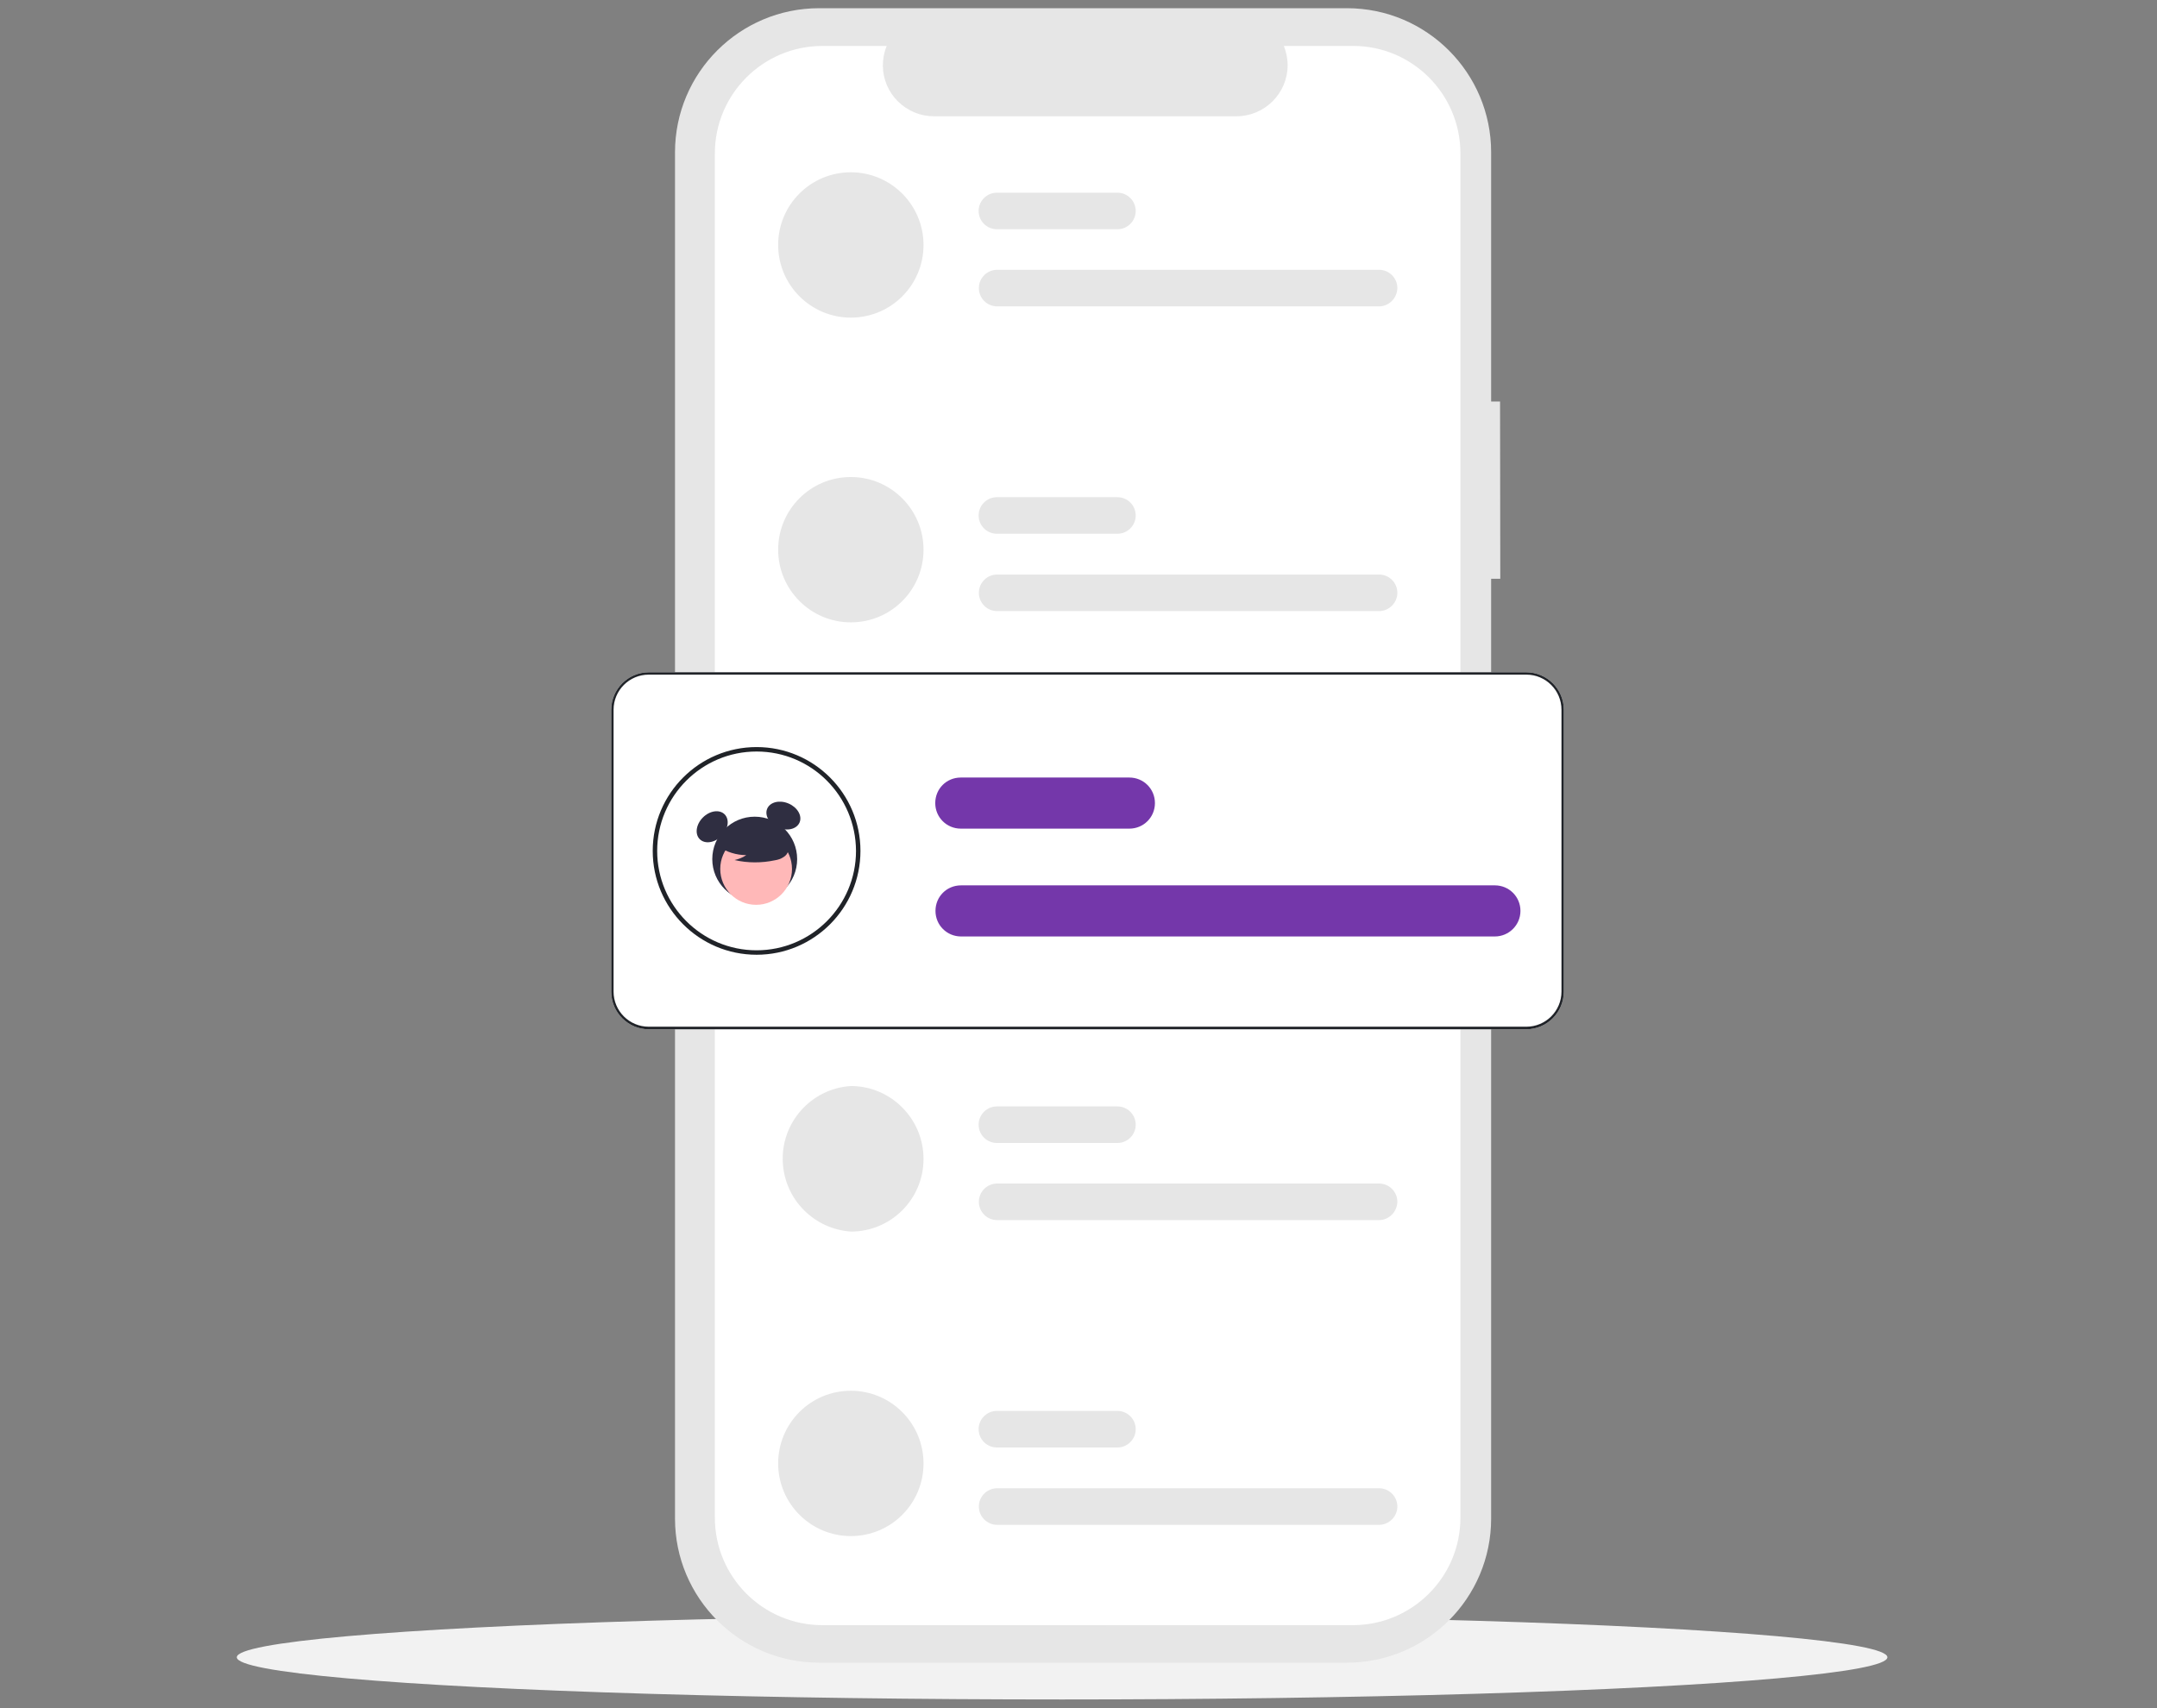 <?xml version="1.0" encoding="utf-8"?>
<!-- Generator: Adobe Illustrator 25.2.1, SVG Export Plug-In . SVG Version: 6.00 Build 0)  -->
<svg version="1.1" id="bc2ceed9-6279-4fc4-8d2c-808d9baa6e6c"
	 xmlns="http://www.w3.org/2000/svg" xmlns:xlink="http://www.w3.org/1999/xlink" x="0px" y="0px" viewBox="0 0 920 728.8"
	 style="enable-background:new 0 0 920 728.8;" xml:space="preserve">
<rect x="0" y="0" width="920" height="728.8" fill="#808080" stroke="none"/>
<ellipse style="fill:#F2F2F2;" cx="453" cy="707" rx="352" ry="18"/>
<path style="fill:#E6E6E6;" d="M639.8,171.3H636V65c0-33.9-27.5-61.5-61.5-61.5l0,0H349.4c-33.9,0-61.5,27.5-61.5,61.5v582.8
	c0,33.9,27.5,61.5,61.5,61.5h225.1c33.9,0,61.5-27.5,61.5-61.5V246.9h3.9L639.8,171.3z"/>
<path style="fill:#FFFFFF;" d="M622.9,65.5v581.9c0,25.4-20.6,45.9-45.9,45.9H350.8c-25.4,0-45.9-20.6-45.9-45.9V65.5
	c0-25.4,20.6-45.9,45.9-45.9h27.4c-4.6,11.2,0.8,23.9,12,28.4c2.6,1.1,5.4,1.6,8.2,1.6h129c12,0,21.8-9.8,21.8-21.8
	c0-2.8-0.6-5.6-1.6-8.2H577C602.3,19.5,622.9,40.1,622.9,65.5z"/>
<path style="fill:#E6E6E6;" d="M362.9,73.5c-17.2,0-31,13.9-31,31s13.9,31,31,31l0,0c17.2,0,31-13.9,31-31S380,73.5,362.9,73.5z"/>
<path style="fill:#E6E6E6;" d="M588.2,130.7H425.3c-4.3,0-7.8-3.5-7.8-7.8c0-4.3,3.5-7.8,7.8-7.8h162.9c4.3,0,7.8,3.5,7.8,7.8
	C595.9,127.2,592.4,130.7,588.2,130.7z"/>
<path style="fill:#E6E6E6;" d="M476.6,97.8h-51.4c-4.3,0-7.8-3.5-7.8-7.8c0-4.3,3.5-7.8,7.8-7.8h51.4c4.3,0,7.8,3.5,7.8,7.8
	C484.4,94.3,480.9,97.8,476.6,97.8z"/>
<path style="fill:#E6E6E6;" d="M362.9,203.5c-17.2,0-31,13.9-31,31s13.9,31,31,31l0,0c17.2,0,31-13.9,31-31S380,203.5,362.9,203.5z"
	/>
<path style="fill:#E6E6E6;" d="M588.2,260.7H425.3c-4.3,0-7.8-3.5-7.8-7.8s3.5-7.8,7.8-7.8h162.9c4.3,0,7.8,3.5,7.8,7.8
	S592.4,260.7,588.2,260.7z"/>
<path style="fill:#E6E6E6;" d="M476.6,227.7h-51.4c-4.3,0-7.8-3.5-7.8-7.8s3.5-7.8,7.8-7.8h51.4c4.3,0,7.8,3.5,7.8,7.8
	S480.9,227.7,476.6,227.7z"/>
<path style="fill:#E6E6E6;" d="M362.9,463.3c-17.1,1.1-30.1,15.9-29,33c1,15.6,13.4,28,29,29.1l0,0c17.2,0,31-13.9,31-31
	S380,463.3,362.9,463.3z"/>
<path style="fill:#E6E6E6;" d="M588.2,520.5H425.3c-4.3,0-7.8-3.5-7.8-7.8c0-4.3,3.5-7.8,7.8-7.8h162.9c4.3,0,7.8,3.5,7.8,7.8
	C595.9,517,592.4,520.5,588.2,520.5z"/>
<path style="fill:#E6E6E6;" d="M476.6,487.6h-51.4c-4.3,0-7.8-3.5-7.8-7.8c0-4.3,3.5-7.8,7.8-7.8h51.4c4.3,0,7.8,3.5,7.8,7.8
	C484.4,484.1,480.9,487.6,476.6,487.6z"/>
<path style="fill:#E6E6E6;" d="M362.9,593.3c-17.2,0-31,13.9-31,31s13.9,31,31,31l0,0c17.2,0,31-13.9,31-31S380,593.3,362.9,593.3z"
	/>
<path style="fill:#E6E6E6;" d="M588.2,650.5H425.3c-4.3,0-7.8-3.5-7.8-7.8s3.5-7.8,7.8-7.8h162.9c4.3,0,7.8,3.5,7.8,7.8
	S592.4,650.5,588.2,650.5z"/>
<path style="fill:#E6E6E6;" d="M476.6,617.5h-51.4c-4.3,0-7.8-3.5-7.8-7.8s3.5-7.8,7.8-7.8h51.4c4.3,0,7.8,3.5,7.8,7.8
	S480.9,617.5,476.6,617.5z"/>
<path style="fill:#FFFFFF;" d="M651,439.1H276.7c-8.8,0-16-7.2-16-16V302.8c0-8.8,7.2-16,16-16H651c8.8,0,16,7.2,16,16v120.2
	C667,431.9,659.8,439.1,651,439.1z"/>
<path style="fill:#202328;" d="M322.7,407.3c-24.5,0-44.3-19.9-44.3-44.3c0-24.5,19.9-44.3,44.3-44.3c24.5,0,44.3,19.9,44.3,44.3
	l0,0C367,387.4,347.2,407.3,322.7,407.3z M322.7,320.6c-23.4,0-42.4,19-42.4,42.4s19,42.4,42.4,42.4s42.4-19,42.4-42.4l0,0
	C365,339.5,346.1,320.6,322.7,320.6z"/>
<path style="fill:#7437AA;" d="M637.6,399.5H409.9c-6,0-10.9-4.8-10.9-10.9s4.8-10.9,10.9-10.9l0,0h227.7c6,0,10.9,4.8,10.9,10.9
	S643.5,399.5,637.6,399.5L637.6,399.5z"/>
<path style="fill:#7437AA;" d="M481.7,353.5h-71.9c-6,0-10.9-4.8-10.9-10.9s4.8-10.9,10.9-10.9l0,0h71.9c6,0,10.9,4.8,10.9,10.9
	S487.7,353.5,481.7,353.5L481.7,353.5z"/>
<path style="fill:#202328;" d="M651,439.1H276.7c-8.8,0-16-7.2-16-16V302.8c0-8.8,7.2-16,16-16H651c8.8,0,16,7.2,16,16v120.2
	C667,431.9,659.8,439.1,651,439.1z M276.7,287.8c-8.3,0-15,6.7-15,15v120.2c0,8.3,6.7,15,15,15H651c8.3,0,15-6.7,15-15V302.8
	c0-8.3-6.7-15-15-15H276.7z"/>
<circle style="fill:#2F2E41;" cx="321.9" cy="366.5" r="18.1"/>
<ellipse transform="matrix(0.707 -0.707 0.707 0.707 -160.387 318.126)" style="fill:#2F2E41;" cx="303.8" cy="352.7" rx="7.5" ry="5.6"/>
<ellipse transform="matrix(0.393 -0.92 0.92 0.393 -117.254 518.354)" style="fill:#2F2E41;" cx="333.9" cy="348" rx="5.6" ry="7.5"/>
<circle style="fill:#FFB8B8;" cx="322.5" cy="370.7" r="15.3"/>
<path style="fill:#2F2E41;" d="M306.4,361.1c3.5,2.4,7.7,3.7,11.9,3.7c-1.6,1.1-3.3,1.7-5,2.1c5.6,1.3,11.5,1.3,17.2,0.1
	c1.3-0.2,2.5-0.6,3.6-1.3c1.2-0.7,1.9-1.7,2.2-3c0.4-2.1-1.3-4.1-3-5.4c-5.4-4.1-12.3-5.4-18.9-3.8c-2.1,0.4-4.1,1.6-5.6,3.2
	c-1.4,1.6-1.7,4.3-0.5,6L306.4,361.1z"/>
</svg>
